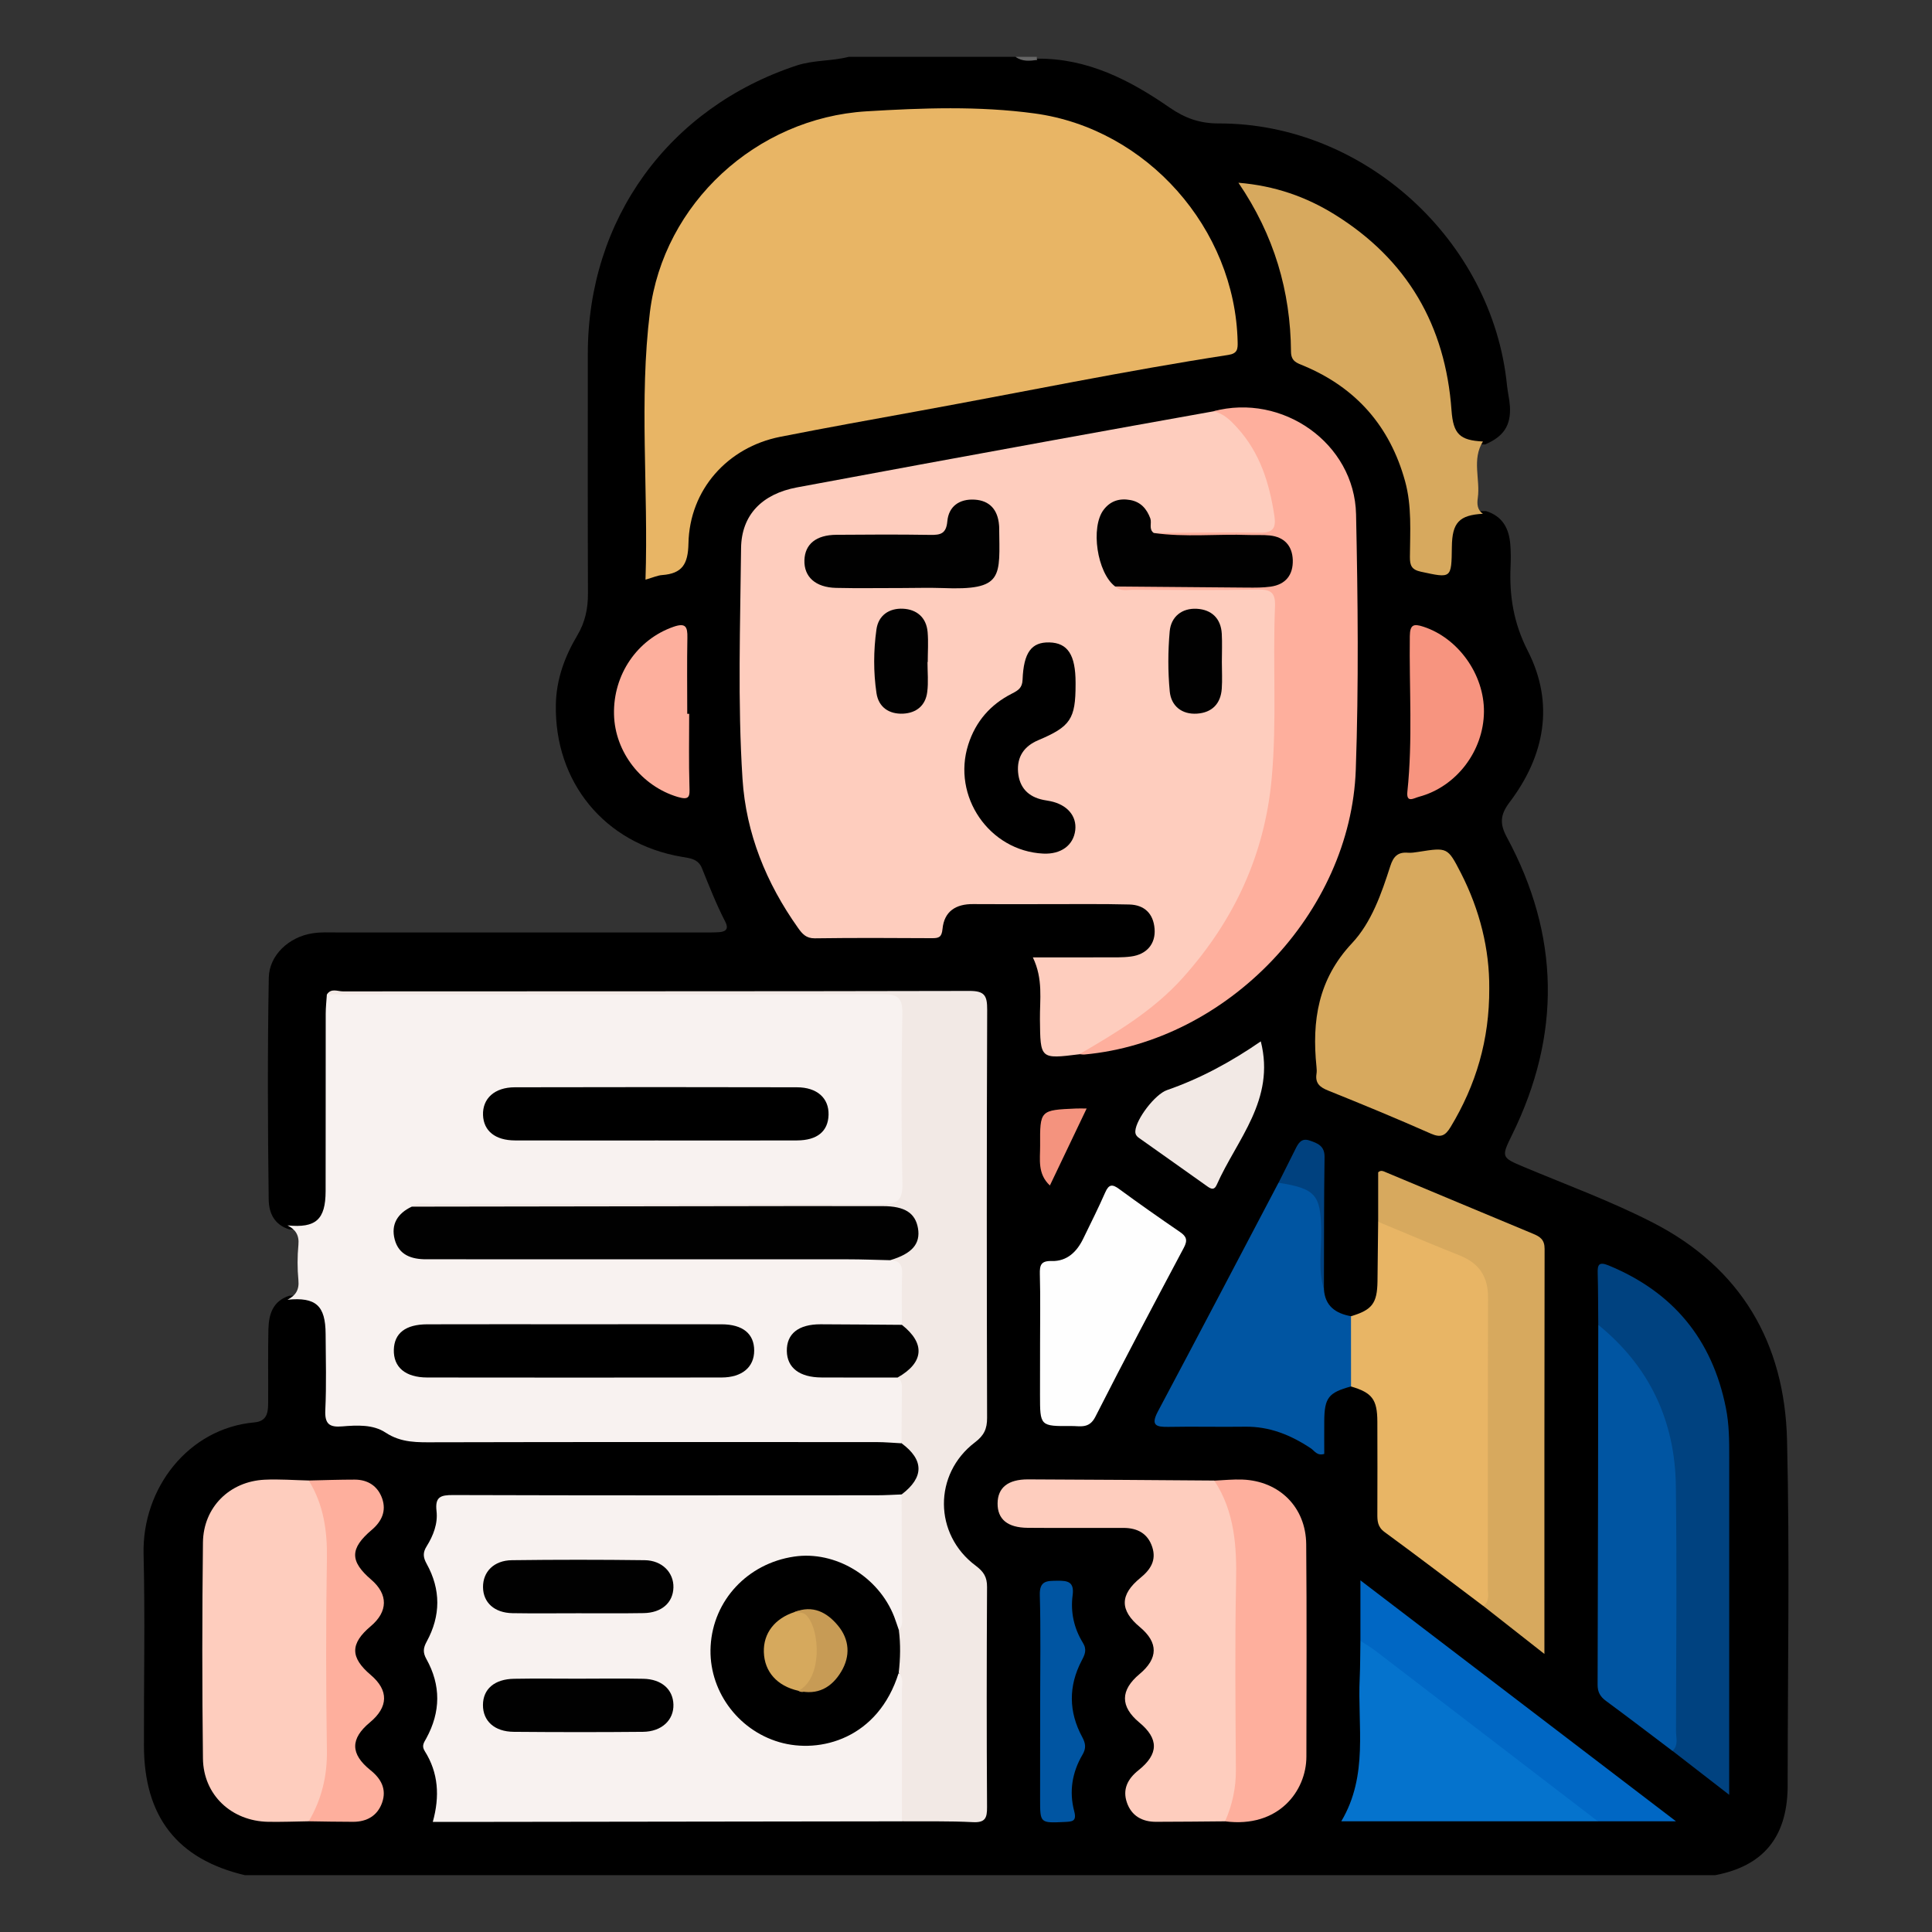 <?xml version="1.0" encoding="utf-8"?>
<!-- Generator: Adobe Illustrator 16.0.2, SVG Export Plug-In . SVG Version: 6.00 Build 0)  -->
<!DOCTYPE svg PUBLIC "-//W3C//DTD SVG 1.1//EN" "http://www.w3.org/Graphics/SVG/1.1/DTD/svg11.dtd">
<svg version="1.1" id="Layer_1" xmlns="http://www.w3.org/2000/svg" xmlns:xlink="http://www.w3.org/1999/xlink" x="0px" y="0px"
	 width="85px" height="85px" viewBox="0 0 85 85" enable-background="new 0 0 85 85" xml:space="preserve">
<rect x="0" y="0" width="85" height="85" fill="#333333" stroke="none"/>
<g>
	<path d="M75.462,82.5c-21.563,0-43.125,0-64.688,0c-2.973-0.703-4.434-2.568-4.441-5.691c-0.008-2.811,0.053-5.619-0.016-8.43
		c-0.072-2.908,1.977-5.539,4.871-5.799c0.535-0.049,0.605-0.395,0.609-0.816c0.01-1.094-0.014-2.188,0.012-3.279
		c0.016-0.662,0.191-1.24,0.914-1.477c1.232-0.076,1.783,0.383,1.865,1.621c0.068,1.012,0.008,2.027,0.029,3.041
		c0.016,0.811,0.08,0.889,0.908,0.891c0.689,0.002,1.344,0.096,1.953,0.439c0.352,0.199,0.738,0.209,1.135,0.207
		c6.684-0.031,13.369-0.008,20.053-0.014c0.287,0,0.572,0,0.855,0.063c0.678,0.209,1.049,0.699,1.064,1.379
		c0.018,0.672-0.385,1.105-1.025,1.313c-0.436,0.102-0.879,0.072-1.32,0.072c-5.852,0.002-11.705,0.004-17.557,0
		c-1.205,0-1.098,0.152-1.338,1.033c-0.264,0.973-0.314,1.83,0.021,2.783c0.246,0.695,0.072,1.449-0.207,2.139
		c-0.188,0.463-0.199,0.891,0.004,1.354c0.422,0.957,0.369,1.934-0.021,2.883c-0.182,0.439-0.207,0.842-0.002,1.271
		c0.252,0.527,0.363,1.094,0.293,1.672c-0.074,0.609,0.211,0.789,0.76,0.764c0.363-0.018,0.729-0.004,1.092-0.002
		c6.139,0.008,12.275-0.018,18.414,0.01c0.912-0.039,1.824-0.016,2.734-0.014c0.527,0.002,0.75-0.225,0.75-0.75
		c0-3.045,0.01-6.092-0.006-9.137c-0.002-0.428-0.197-0.74-0.506-1.01c-1.992-1.732-1.654-4.439,0.029-5.723
		c0.48-0.365,0.484-0.883,0.484-1.41c0-4.01,0-8.02,0-12.027c0-1.691,0.008-3.385-0.004-5.076c-0.006-0.85-0.086-0.932-0.951-0.938
		c-8.902-0.061-17.807-0.018-26.709-0.027c-0.283-0.002-0.582-0.039-0.783,0.232c-0.168,0.318-0.123,0.662-0.123,0.998
		c-0.004,2.186-0.002,4.369-0.002,6.555c0,0.314,0.008,0.625-0.025,0.938c-0.123,1.182-0.654,1.623-1.861,1.549
		c-0.646-0.199-0.896-0.703-0.904-1.313c-0.043-3.254-0.053-6.51,0.004-9.764c0.018-0.98,0.885-1.793,1.928-1.949
		c0.361-0.057,0.729-0.037,1.092-0.037c5.363,0,10.727,0,16.09,0c0.232,0,0.469,0.004,0.703-0.012
		c0.313-0.021,0.426-0.162,0.271-0.459c-0.395-0.764-0.707-1.564-1.029-2.36c-0.164-0.409-0.533-0.437-0.9-0.499
		c-3.377-0.578-5.596-3.283-5.525-6.709c0.023-1.104,0.389-2.096,0.939-3.023c0.348-0.582,0.477-1.186,0.473-1.856
		c-0.014-3.515-0.006-7.03-0.006-10.544c0.002-5.926,3.561-10.822,9.188-12.68c0.754-0.247,1.539-0.186,2.289-0.381
		c2.449,0,4.896,0,7.344,0c0.305,0.168,0.633,0.039,0.947,0.08c2.217-0.022,4.082,0.943,5.83,2.153
		c0.68,0.47,1.334,0.699,2.156,0.697c6.391-0.015,12.047,5.135,12.686,11.519c0.031,0.312,0.109,0.614,0.129,0.926
		c0.049,0.838-0.271,1.328-1.09,1.678c-1.154,0.001-1.547-0.28-1.643-1.396c-0.244-2.777-1.227-5.213-3.25-7.16
		c-1.498-1.44-3.293-2.326-5.465-2.689c0.398,0.832,0.816,1.54,1.107,2.309c0.477,1.248,0.846,2.514,0.834,3.867
		c-0.006,0.824,0.326,1.314,1.137,1.73c2.607,1.34,4.004,3.552,4.166,6.502c0.027,0.52,0,1.041,0.01,1.563
		c0.008,0.348,0.143,0.572,0.498,0.696c0.813,0.286,0.941,0.209,0.959-0.668c0.031-1.47,0.385-1.851,1.688-1.821
		c0.725,0.225,1.012,0.766,1.066,1.473c0.025,0.312,0.025,0.625,0.012,0.937c-0.061,1.31,0.127,2.504,0.756,3.738
		c1.186,2.319,0.748,4.62-0.805,6.669c-0.416,0.55-0.43,0.949-0.115,1.531c2.332,4.318,2.396,8.691,0.229,13.094
		c-0.482,0.98-0.473,0.996,0.518,1.412c1.896,0.795,3.832,1.504,5.664,2.443c3.895,1.994,5.813,5.305,5.916,9.58
		c0.121,5.047,0.029,10.1,0.027,15.148c0,0.053,0,0.105,0,0.156C78.608,80.848,77.565,82.1,75.462,82.5z"/>
	<path fill="#666666" d="M45.618,2.5c-0.012,0.049-0.004,0.094,0.02,0.137c-0.33,0.044-0.662,0.083-0.957-0.137
		C44.993,2.5,45.306,2.5,45.618,2.5z"/>
	<path fill="#FECDBE" d="M47.489,46.383c-1.73,0.215-1.717,0.213-1.736-1.531c-0.01-0.875,0.15-1.771-0.311-2.73
		c1.1,0,2.123,0.002,3.146-0.002c0.391-0.002,0.783,0.014,1.168-0.037c0.699-0.09,1.092-0.561,1.041-1.219
		c-0.053-0.676-0.453-1.053-1.111-1.07c-1.195-0.031-2.395-0.014-3.592-0.016c-1.092,0-2.186,0.008-3.277-0.002
		c-0.764-0.008-1.275,0.318-1.35,1.092c-0.035,0.369-0.162,0.41-0.469,0.408c-1.717-0.01-3.434-0.018-5.15,0.006
		c-0.383,0.004-0.553-0.197-0.738-0.459c-1.398-1.969-2.289-4.152-2.443-6.56c-0.217-3.376-0.098-6.763-0.063-10.144
		c0.016-1.465,0.926-2.389,2.461-2.676c3.752-0.701,7.508-1.389,11.262-2.074c2.35-0.43,4.701-0.848,7.051-1.271
		c0.426-0.091,0.758,0.074,1.041,0.375c1.131,1.205,1.709,2.646,1.852,4.279c0.049,0.576-0.188,0.896-0.789,0.894
		c-1.531-0.006-3.063,0.056-4.594-0.034c-0.41-0.099-0.434-0.474-0.551-0.781c-0.146-0.389-0.443-0.56-0.846-0.57
		c-0.375-0.01-0.646,0.164-0.834,0.479c-0.463,0.781-0.16,2.321,0.572,2.885c0.609,0.201,1.238,0.088,1.855,0.098
		c1.43,0.02,2.857,0.006,4.287,0.007c0.547,0,0.926,0.181,0.918,0.792c-0.039,3.112,0.313,6.252-0.346,9.324
		c-0.973,4.529-3.438,8.016-7.586,10.221C48.081,46.213,47.78,46.275,47.489,46.383z"/>
	<path fill="#F8F2F0" d="M12.649,57.182c0.352-0.18,0.521-0.426,0.48-0.855c-0.049-0.516-0.049-1.043,0-1.559
		c0.041-0.43-0.131-0.678-0.479-0.855c1.246,0.123,1.672-0.254,1.676-1.506c0.006-2.602,0-5.203,0.004-7.805
		c0-0.283,0.033-0.566,0.051-0.852c0.244-0.139,0.51-0.072,0.766-0.072c7.916-0.004,15.832-0.004,23.75-0.004
		c0.947,0,1.023,0.055,1.031,1.008c0.02,2.422,0.016,4.844,0.002,7.264c-0.006,1.096-0.164,1.242-1.295,1.242
		c-6.404,0.006-12.811,0.002-19.217,0.004c-0.389,0-0.785-0.051-1.146,0.148c-0.439,0.217-0.709,0.539-0.604,1.057
		c0.109,0.518,0.535,0.666,0.98,0.764c0.41,0.09,0.83,0.064,1.244,0.064c6.111,0.002,12.223,0.002,18.334,0.002
		c0.338,0,0.676-0.021,1.014,0.027c0.391,0.049,0.623,0.271,0.643,0.658c0.039,0.771,0.152,1.549-0.104,2.309
		c-0.266,0.332-0.648,0.279-1.004,0.285c-0.908,0.02-1.818-0.016-2.725,0.018c-0.734,0.027-1.072,0.305-1.1,0.842
		c-0.029,0.549,0.363,0.949,1.059,1.004c0.855,0.066,1.713,0.012,2.568,0.027c0.361,0.006,0.73-0.035,1.064,0.164
		c0.447,0.977,0.439,1.955,0.02,2.938c-0.363-0.018-0.727-0.053-1.088-0.053c-6.475-0.002-12.949-0.008-19.422,0.008
		c-0.77,0.002-1.49,0.035-2.191-0.428c-0.545-0.361-1.252-0.324-1.9-0.271c-0.566,0.049-0.777-0.104-0.748-0.715
		c0.053-1.115,0.02-2.234,0.014-3.354C14.319,57.436,13.896,57.061,12.649,57.182z"/>
	<path fill="#E8B565" d="M28.399,25.502c0.133-3.98-0.287-7.898,0.195-11.775c0.594-4.779,4.686-8.533,9.521-8.829
		c2.459-0.149,4.947-0.241,7.404,0.093c4.943,0.672,8.818,5.067,8.932,10.045c0.008,0.317-0.002,0.517-0.414,0.58
		c-4.547,0.7-9.051,1.635-13.576,2.459c-2.045,0.373-4.092,0.739-6.131,1.142c-2.322,0.458-3.994,2.329-4.041,4.694
		c-0.018,0.91-0.275,1.322-1.154,1.389C28.937,25.313,28.741,25.404,28.399,25.502z"/>
	<path fill="#F8F2F0" d="M39.681,80.131c-6.217,0.008-12.434,0.018-18.648,0.025c-0.648,0-1.295,0-1.992,0
		c0.313-1.127,0.248-2.162-0.354-3.115c-0.152-0.238-0.029-0.383,0.068-0.561c0.635-1.162,0.648-2.336,0.004-3.49
		c-0.164-0.293-0.137-0.492,0.016-0.771c0.617-1.133,0.623-2.287-0.004-3.418c-0.158-0.285-0.176-0.492,0-0.771
		c0.293-0.469,0.498-1,0.434-1.551c-0.07-0.621,0.174-0.705,0.727-0.703c6.217,0.02,12.434,0.014,18.65,0.01
		c0.363,0,0.727-0.023,1.09-0.037c0.197,0.166,0.236,0.398,0.24,0.631c0.027,1.6,0.041,3.195-0.008,4.793
		c-0.004,0.154-0.047,0.307-0.125,0.439c-0.426,0.314-0.473-0.123-0.566-0.326c-0.252-0.551-0.582-1.041-1.014-1.463
		c-1.248-1.215-3.037-1.502-4.531-0.729c-1.527,0.795-2.449,2.523-2.164,4.064c0.355,1.91,1.645,3.15,3.543,3.408
		c1.578,0.217,3.195-0.707,3.959-2.201c0.148-0.287,0.074-0.941,0.758-0.688c0.18,0.311,0.162,0.65,0.162,0.986
		c0.008,1.48,0.01,2.957,0,4.438C39.921,79.459,39.964,79.836,39.681,80.131z"/>
	<path fill="#F2E9E5" d="M39.546,71.717c0.211-0.217,0.131-0.49,0.131-0.74c0.004-1.742-0.004-3.484-0.008-5.229
		c0.99-0.75,0.988-1.521-0.006-2.252c0.006-0.752,0.014-1.504,0.016-2.256c0-0.229,0.049-0.475-0.191-0.633
		c-0.006-0.109,0.049-0.191,0.123-0.266c0.773-0.781,0.783-0.896,0.141-1.779c-0.061-0.084-0.113-0.166-0.072-0.275
		c0-0.752-0.018-1.506,0.01-2.258c0.014-0.396-0.139-0.58-0.525-0.586c0.059-0.266,0.301-0.34,0.482-0.479
		c0.314-0.238,0.488-0.539,0.385-0.943c-0.115-0.449-0.453-0.604-0.875-0.637c-0.311-0.023-0.623-0.018-0.934-0.018
		c-6.262-0.002-12.523,0.002-18.783-0.008c-0.451,0-0.947,0.133-1.322-0.273c0.275-0.225,0.602-0.123,0.904-0.125
		c6.582-0.006,13.164-0.012,19.746,0.012c0.68,0.002,0.949-0.125,0.934-0.885c-0.051-2.498-0.047-4.996-0.002-7.492
		c0.014-0.713-0.219-0.857-0.885-0.855c-8.145,0.02-16.287,0.012-24.432,0.01c0.188-0.287,0.473-0.133,0.703-0.133
		c9.186-0.008,18.371,0.002,27.557-0.02c0.68-0.004,0.791,0.209,0.789,0.828c-0.023,5.984-0.021,11.971-0.004,17.955
		c0.002,0.486-0.135,0.775-0.535,1.078c-1.834,1.395-1.814,4.049,0.033,5.426c0.354,0.264,0.504,0.502,0.5,0.941
		c-0.018,3.229-0.02,6.455,0,9.682c0.004,0.482-0.082,0.688-0.625,0.66c-1.037-0.053-2.078-0.029-3.119-0.037
		c0-1.91,0.004-3.816-0.004-5.727c-0.002-0.271,0.096-0.572-0.137-0.811C39.29,72.969,39.282,72.342,39.546,71.717z"/>
	<path fill="#FEAF9D" d="M50.761,23.449c1.561-0.008,3.117-0.041,4.676-0.013c0.604,0.011,0.707-0.243,0.629-0.751
		c-0.219-1.426-0.625-2.756-1.631-3.863c-0.314-0.344-0.6-0.631-1.055-0.727c3.041-0.818,6.215,1.41,6.281,4.533
		c0.08,3.744,0.119,7.494-0.012,11.234c-0.223,6.311-5.666,11.955-11.928,12.531c-0.076,0.008-0.154-0.008-0.232-0.014
		c1.639-0.953,3.268-1.93,4.547-3.357c2.244-2.504,3.607-5.393,3.914-8.787c0.23-2.521,0.041-5.039,0.145-7.557
		c0.023-0.596-0.176-0.751-0.752-0.74c-1.82,0.035-3.645,0.018-5.467,0.01c-0.273-0.002-0.578,0.088-0.814-0.146
		c0.281-0.316,0.666-0.251,1.02-0.254c1.457-0.012,2.914-0.004,4.371-0.006c0.234,0,0.469,0.003,0.701,0
		c1.012-0.016,1.404-0.25,1.42-0.84c0.018-0.6-0.391-0.861-1.383-0.871c-1.172-0.01-2.342,0.016-3.514-0.014
		C51.347,23.811,50.919,23.933,50.761,23.449z"/>
	<path fill="#FECDBE" d="M13.585,80.129c-0.596,0.01-1.193,0.033-1.791,0.023c-1.609-0.031-2.846-1.182-2.865-2.783
		c-0.039-3.168-0.037-6.338,0-9.506c0.018-1.551,1.174-2.689,2.715-2.762c0.645-0.031,1.295,0.02,1.941,0.035
		c0.771,0.564,0.98,1.416,0.994,2.275c0.059,3.484,0.063,6.969-0.004,10.453C14.562,78.705,14.394,79.584,13.585,80.129z"/>
	<path fill="#FECDBE" d="M53.899,80.131c-1.016,0.008-2.029,0.021-3.043,0.021c-0.607,0.002-1.076-0.266-1.275-0.842
		c-0.205-0.584,0.031-1.049,0.512-1.43c0.891-0.711,0.893-1.385,0.031-2.098c-0.844-0.703-0.84-1.42,0.012-2.131
		c0.824-0.689,0.83-1.383,0.018-2.063c-0.895-0.742-0.895-1.426,0.023-2.172c0.441-0.359,0.707-0.77,0.518-1.35
		c-0.197-0.604-0.658-0.842-1.262-0.844c-1.406-0.002-2.813,0.008-4.219-0.004c-0.889-0.008-1.33-0.379-1.324-1.076
		c0.006-0.688,0.453-1.059,1.344-1.055c2.73,0.01,5.463,0.031,8.193,0.051c0.832,0.713,1.152,1.672,1.164,2.711
		c0.039,3.461,0.037,6.922-0.004,10.381C54.579,78.916,54.573,79.662,53.899,80.131z"/>
	<path fill="#E8B565" d="M59.438,57.908c0.93-0.275,1.152-0.568,1.166-1.535c0.01-0.873,0.02-1.746,0.029-2.619
		c0.072-0.025,0.146-0.072,0.225-0.053c1.48,0.408,2.902,0.98,4.191,1.809c0.625,0.402,0.646,1.146,0.646,1.836
		c0.006,3.377,0.002,6.754,0.002,10.129c0,0.807,0.025,1.611-0.016,2.416c-0.016,0.299,0.09,0.721-0.428,0.762
		c-1.445-1.088-2.885-2.186-4.344-3.254c-0.307-0.227-0.313-0.496-0.311-0.813c0.004-1.346,0.006-2.691,0-4.039
		c-0.004-0.98-0.23-1.275-1.164-1.549c-0.266-0.148-0.297-0.422-0.273-0.666C59.237,59.523,58.874,58.66,59.438,57.908z"/>
	<path fill="#D7A95E" d="M65.243,19.424c-0.498,0.791-0.109,1.662-0.227,2.488c-0.037,0.259-0.025,0.521,0.227,0.692
		c-1.045,0.058-1.354,0.388-1.367,1.453c-0.018,1.409-0.014,1.388-1.367,1.095c-0.406-0.088-0.479-0.277-0.479-0.639
		c0.008-1.117,0.09-2.243-0.211-3.338c-0.664-2.413-2.148-4.114-4.459-5.082c-0.291-0.121-0.555-0.186-0.561-0.615
		c-0.02-2.664-0.738-5.125-2.313-7.438c1.607,0.133,2.979,0.619,4.234,1.397c3.191,1.981,4.875,4.882,5.141,8.618
		C63.937,19.098,64.224,19.373,65.243,19.424z"/>
	<path fill="#D7A95E" d="M65.521,43.48c0.012,2.273-0.586,4.26-1.701,6.105c-0.23,0.379-0.426,0.484-0.865,0.291
		c-1.496-0.662-3.008-1.287-4.523-1.896c-0.363-0.146-0.574-0.32-0.512-0.732c0.016-0.102,0.012-0.209,0-0.313
		c-0.207-2.02,0.068-3.846,1.561-5.436c0.861-0.918,1.297-2.182,1.688-3.399c0.133-0.413,0.328-0.62,0.768-0.584
		c0.152,0.013,0.313-0.013,0.467-0.037c1.281-0.202,1.285-0.206,1.873,0.937C65.106,40.039,65.534,41.764,65.521,43.48z"/>
	<path fill="#004280" d="M70.317,58.287c-0.008-0.754-0.004-1.51-0.025-2.264c-0.012-0.373,0.045-0.525,0.473-0.352
		c2.842,1.17,4.564,3.252,5.166,6.266c0.145,0.719,0.15,1.445,0.148,2.174c-0.004,4.635-0.002,9.268-0.002,13.902
		c0,0.252,0,0.504,0,0.951c-0.918-0.711-1.707-1.32-2.494-1.932c-0.072-0.332-0.07-0.67-0.068-1.008
		c0.002-3.508,0.018-7.016-0.006-10.521c-0.016-2.439-0.838-4.578-2.564-6.334C70.685,58.906,70.478,58.617,70.317,58.287z"/>
	<path fill="#0055A2" d="M59.438,57.908c0.002,1.029,0.002,2.061,0.002,3.09c-0.994,0.271-1.17,0.498-1.178,1.523
		c-0.004,0.486,0,0.973,0,1.445c-0.32,0.096-0.428-0.137-0.586-0.242c-0.885-0.59-1.826-0.973-2.912-0.955
		c-1.117,0.016-2.236-0.014-3.355,0.008c-0.549,0.01-0.791-0.066-0.465-0.682c1.783-3.348,3.541-6.707,5.307-10.063
		c1.072-0.293,1.928,0.311,1.945,1.354c0.02,1.109-0.072,2.223,0.051,3.33C58.294,57.465,58.767,57.787,59.438,57.908z"/>
	<path fill="#D7A95E" d="M65.255,70.652c0.301-0.201,0.203-0.514,0.203-0.785c0.006-4.26-0.004-8.52,0.01-12.783
		c0.002-0.924-0.396-1.51-1.246-1.848c-1.201-0.479-2.393-0.986-3.588-1.482c0-0.725,0-1.449,0-2.176
		c0.121-0.121,0.248-0.039,0.355,0.004c2.154,0.898,4.305,1.805,6.461,2.699c0.313,0.129,0.508,0.264,0.506,0.664
		c-0.012,5.873-0.008,11.744-0.008,17.822C66.978,72.004,66.116,71.328,65.255,70.652z"/>
	<path fill="#0055A2" d="M70.317,58.287c2.256,1.832,3.379,4.229,3.414,7.105c0.045,3.586,0.014,7.172,0.006,10.758
		c-0.002,0.297,0.121,0.629-0.154,0.885c-0.975-0.736-1.943-1.477-2.926-2.201c-0.252-0.186-0.371-0.389-0.369-0.713
		C70.306,68.844,70.31,63.564,70.317,58.287z"/>
	<path fill="#FEAF9D" d="M53.899,80.131c0.316-0.721,0.479-1.465,0.475-2.26c-0.018-2.754-0.047-5.51,0.008-8.264
		c0.033-1.58-0.063-3.1-0.955-4.465c0.414-0.02,0.828-0.063,1.24-0.047c1.619,0.063,2.785,1.213,2.801,2.844
		c0.027,3.113,0.012,6.23,0.008,9.348C57.474,78.789,56.255,80.438,53.899,80.131z"/>
	<path fill="#0573CD" d="M70.298,80.129c-3.729,0-7.457,0-11.287,0c1.207-2.035,0.707-4.203,0.811-6.305
		c0.025-0.543,0.02-1.088,0.031-1.633c0.363-0.125,0.588,0.137,0.826,0.318c3.057,2.344,6.121,4.678,9.17,7.033
		C70.04,79.693,70.313,79.809,70.298,80.129z"/>
	<path fill="#FEFEFE" d="M45.759,59.105c0-1.014,0.018-2.029-0.01-3.043c-0.01-0.404,0.047-0.596,0.527-0.582
		c0.664,0.016,1.098-0.4,1.379-0.979c0.328-0.678,0.668-1.348,0.969-2.037c0.16-0.367,0.314-0.375,0.617-0.15
		c0.879,0.645,1.771,1.271,2.672,1.887c0.291,0.199,0.346,0.365,0.17,0.695c-1.314,2.473-2.627,4.945-3.895,7.443
		c-0.27,0.529-0.664,0.396-1.053,0.4c-1.379,0.012-1.379,0.004-1.379-1.373C45.759,60.613,45.759,59.859,45.759,59.105z"/>
	<path fill="#0067C4" d="M70.298,80.129c-3.266-2.504-6.531-5.01-9.799-7.512c-0.205-0.158-0.432-0.285-0.646-0.426
		c0-0.832,0-1.664,0-2.662c4.633,3.537,9.184,7.012,13.883,10.6C72.485,80.129,71.392,80.129,70.298,80.129z"/>
	<path fill="#FEAF9D" d="M13.585,80.129c0.564-0.965,0.816-1.986,0.797-3.123c-0.043-2.811-0.045-5.625,0-8.436
		c0.021-1.23-0.148-2.377-0.797-3.434c0.676-0.016,1.352-0.039,2.025-0.039c0.58,0.002,1.012,0.287,1.203,0.828
		c0.193,0.553-0.018,1.01-0.457,1.383c-0.971,0.822-0.971,1.379-0.021,2.193c0.748,0.645,0.738,1.402-0.021,2.043
		c-0.914,0.77-0.914,1.375,0,2.15c0.793,0.674,0.777,1.408-0.041,2.086c-0.863,0.717-0.865,1.385,0.023,2.098
		c0.477,0.381,0.721,0.842,0.516,1.43c-0.203,0.576-0.668,0.844-1.275,0.844C14.886,80.152,14.235,80.139,13.585,80.129z"/>
	<path fill="#F2E9E5" d="M55.47,45.816c0.652,2.574-1.051,4.309-1.938,6.309c-0.105,0.238-0.236,0.199-0.416,0.07
		c-0.973-0.697-1.953-1.381-2.928-2.076c-0.117-0.084-0.254-0.156-0.238-0.361c0.035-0.52,0.863-1.615,1.395-1.799
		C52.819,47.449,54.177,46.707,55.47,45.816z"/>
	<path fill="#FDAF9D" d="M30.321,31.404c0,1.064-0.021,2.131,0.012,3.194c0.014,0.427,0.023,0.625-0.516,0.464
		c-1.584-0.472-2.768-1.966-2.803-3.635c-0.039-1.756,1.029-3.298,2.615-3.85c0.533-0.185,0.623-0.01,0.613,0.475
		c-0.021,1.117-0.006,2.234-0.006,3.352C30.267,31.404,30.294,31.404,30.321,31.404z"/>
	<path fill="#F7947F" d="M65.288,31.316c-0.016,1.731-1.219,3.305-2.867,3.741c-0.217,0.058-0.557,0.291-0.502-0.229
		c0.24-2.278,0.076-4.563,0.107-6.842c0.008-0.51,0.17-0.553,0.596-0.414C64.149,28.068,65.302,29.668,65.288,31.316z"/>
	<path fill="#0055A2" d="M45.763,74.865c0-1.563,0.029-3.125-0.016-4.688c-0.018-0.646,0.324-0.625,0.775-0.631
		c0.461-0.006,0.746,0.049,0.67,0.635c-0.1,0.738,0.057,1.457,0.451,2.096c0.188,0.303,0.086,0.52-0.055,0.785
		c-0.584,1.119-0.574,2.252,0.023,3.357c0.156,0.287,0.18,0.498,0.014,0.781c-0.455,0.773-0.594,1.617-0.365,2.482
		c0.121,0.453-0.082,0.461-0.418,0.477c-1.082,0.049-1.082,0.059-1.082-1C45.761,77.73,45.763,76.297,45.763,74.865z"/>
	<path fill="#00417F" d="M58.247,56.717c-0.271-0.855-0.102-1.736-0.119-2.605c-0.029-1.549-0.25-1.818-1.877-2.076
		c0.242-0.484,0.486-0.969,0.729-1.455c0.131-0.264,0.262-0.531,0.635-0.404c0.346,0.119,0.666,0.23,0.66,0.723
		C58.247,52.836,58.253,54.777,58.247,56.717z"/>
	<path fill="#F4937E" d="M47.808,48.77c-0.553,1.154-1.074,2.25-1.617,3.387c-0.557-0.521-0.426-1.156-0.43-1.75
		c-0.01-1.568-0.004-1.568,1.582-1.637C47.468,48.764,47.591,48.77,47.808,48.77z"/>
	<path d="M47.321,30.113c0,1.518-0.223,1.854-1.643,2.453c-0.623,0.264-0.941,0.729-0.887,1.404
		c0.057,0.678,0.443,1.086,1.113,1.223c0.102,0.021,0.205,0.033,0.307,0.055c0.742,0.154,1.168,0.652,1.096,1.277
		c-0.08,0.668-0.631,1.069-1.412,1.03c-2.373-0.119-4.021-2.522-3.295-4.797c0.326-1.022,0.98-1.767,1.926-2.245
		c0.275-0.141,0.449-0.248,0.463-0.609c0.047-1.205,0.396-1.658,1.178-1.64c0.809,0.019,1.154,0.549,1.154,1.771
		C47.321,30.062,47.321,30.088,47.321,30.113z"/>
	<path fill="#010101" d="M39.669,25.871c-0.963-0.002-1.924,0.017-2.885-0.006c-0.91-0.021-1.418-0.49-1.393-1.224
		c0.025-0.704,0.518-1.106,1.404-1.112c1.377-0.012,2.756-0.018,4.133,0.004c0.449,0.008,0.701-0.049,0.75-0.595
		c0.059-0.669,0.541-0.995,1.199-0.956c0.668,0.039,1.02,0.45,1.076,1.112c0.002,0.026,0.006,0.052,0.006,0.078
		c0.021,2.22,0.225,2.81-2.498,2.7C40.864,25.851,40.267,25.871,39.669,25.871z"/>
	<path fill="#010101" d="M50.761,23.449c1.389,0.197,2.783,0.037,4.174,0.088c0.311,0.012,0.625-0.012,0.932,0.021
		c0.635,0.068,0.986,0.449,1.01,1.075c0.021,0.659-0.311,1.085-0.98,1.178c-0.33,0.046-0.672,0.043-1.008,0.041
		c-1.941-0.013-3.885-0.032-5.826-0.049c-0.795-0.595-1.098-2.612-0.502-3.382c0.301-0.391,0.703-0.508,1.178-0.42
		c0.455,0.087,0.713,0.388,0.869,0.803C50.685,23.014,50.526,23.279,50.761,23.449z"/>
	<path fill="#010101" d="M53.757,29.127c0,0.39,0.023,0.781-0.004,1.169c-0.045,0.668-0.434,1.058-1.09,1.101
		c-0.67,0.045-1.139-0.341-1.199-0.977c-0.084-0.875-0.08-1.77-0.002-2.646c0.059-0.643,0.539-1.027,1.193-0.99
		c0.641,0.035,1.059,0.416,1.098,1.096C53.776,28.293,53.757,28.711,53.757,29.127z"/>
	<path fill="#010101" d="M40.806,29.127c0,0.441,0.045,0.889-0.012,1.322c-0.074,0.592-0.477,0.92-1.061,0.949
		c-0.619,0.028-1.08-0.283-1.172-0.906c-0.137-0.926-0.131-1.869-0.002-2.795c0.086-0.629,0.564-0.945,1.17-0.916
		c0.602,0.03,1.025,0.383,1.082,1.022c0.039,0.438,0.006,0.882,0.006,1.324C40.813,29.127,40.81,29.127,40.806,29.127z"/>
	<path fill="#010101" d="M18.116,53.088c5.639-0.01,11.277-0.018,16.914-0.025c1.273-0.002,2.547-0.002,3.82,0.002
		c0.955,0.002,1.42,0.301,1.537,0.971c0.119,0.686-0.262,1.123-1.225,1.408c-0.623-0.014-1.244-0.039-1.865-0.039
		c-5.996-0.004-11.994-0.002-17.99-0.002c-0.182,0-0.363-0.002-0.545,0c-0.648,0.004-1.213-0.182-1.396-0.869
		C17.188,53.863,17.497,53.379,18.116,53.088z"/>
	<path d="M25.272,58.262c2.158,0,4.316-0.004,6.475,0.002c0.932,0.002,1.436,0.416,1.434,1.156c0,0.727-0.531,1.182-1.436,1.184
		c-4.316,0.006-8.633,0.006-12.949,0c-0.965-0.002-1.49-0.455-1.469-1.223c0.021-0.73,0.521-1.115,1.471-1.117
		C20.956,58.258,23.114,58.262,25.272,58.262z"/>
	<path d="M28.903,50.176c-2.082,0-4.162,0.004-6.244-0.002c-0.871-0.002-1.381-0.418-1.408-1.113
		c-0.027-0.729,0.506-1.223,1.396-1.225c4.137-0.01,8.271-0.01,12.41,0c0.895,0,1.416,0.479,1.396,1.213
		c-0.02,0.725-0.498,1.121-1.387,1.125C33.013,50.182,30.958,50.176,28.903,50.176z"/>
	<path fill="#010101" d="M39.679,58.287c1.041,0.82,0.971,1.664-0.191,2.32c-1.113-0.002-2.229,0.002-3.344-0.004
		c-0.969-0.004-1.516-0.426-1.527-1.164c-0.012-0.756,0.508-1.178,1.486-1.176C37.294,58.266,38.487,58.279,39.679,58.287z"/>
	<path d="M39.546,71.717c0.08,0.627,0.066,1.252-0.006,1.877c-0.898,2.893-3.457,3.578-5.254,3.053
		c-1.859-0.543-3.131-2.32-3.021-4.229c0.113-2.012,1.627-3.633,3.672-3.934c1.811-0.27,3.715,0.877,4.404,2.645
		C39.415,71.324,39.478,71.523,39.546,71.717z"/>
	<path fill="#010101" d="M25.431,70.977c-0.963,0-1.924,0.012-2.885-0.004c-0.795-0.014-1.289-0.467-1.295-1.145
		s0.479-1.176,1.271-1.186c1.947-0.025,3.896-0.025,5.844,0c0.766,0.01,1.279,0.545,1.262,1.201
		c-0.018,0.672-0.52,1.115-1.314,1.127C27.353,70.986,26.392,70.977,25.431,70.977z"/>
	<path fill="#010101" d="M25.427,73.855c0.959,0,1.922-0.016,2.883,0.004c0.799,0.018,1.299,0.467,1.318,1.133
		c0.02,0.684-0.518,1.193-1.338,1.201c-1.896,0.018-3.793,0.016-5.688,0c-0.85-0.006-1.357-0.479-1.354-1.182
		c0.004-0.701,0.508-1.139,1.373-1.152C23.558,73.842,24.491,73.855,25.427,73.855z"/>
	<path fill="#D6A95D" d="M35.122,74.387c-0.934-0.211-1.49-0.836-1.516-1.703c-0.025-0.824,0.477-1.477,1.354-1.762
		c0.332-0.133,0.596-0.037,0.813,0.236c0.57,0.727,0.469,2.473-0.182,3.111C35.454,74.406,35.317,74.504,35.122,74.387z"/>
	<path fill="#C79B55" d="M35.122,74.387c1.064-0.521,0.971-2.691,0.352-3.324c-0.143-0.146-0.338-0.107-0.514-0.141
		c0.797-0.32,1.422,0.01,1.908,0.598c0.508,0.613,0.553,1.34,0.143,2.023C36.593,74.244,35.97,74.596,35.122,74.387z"/>
</g>
</svg>
